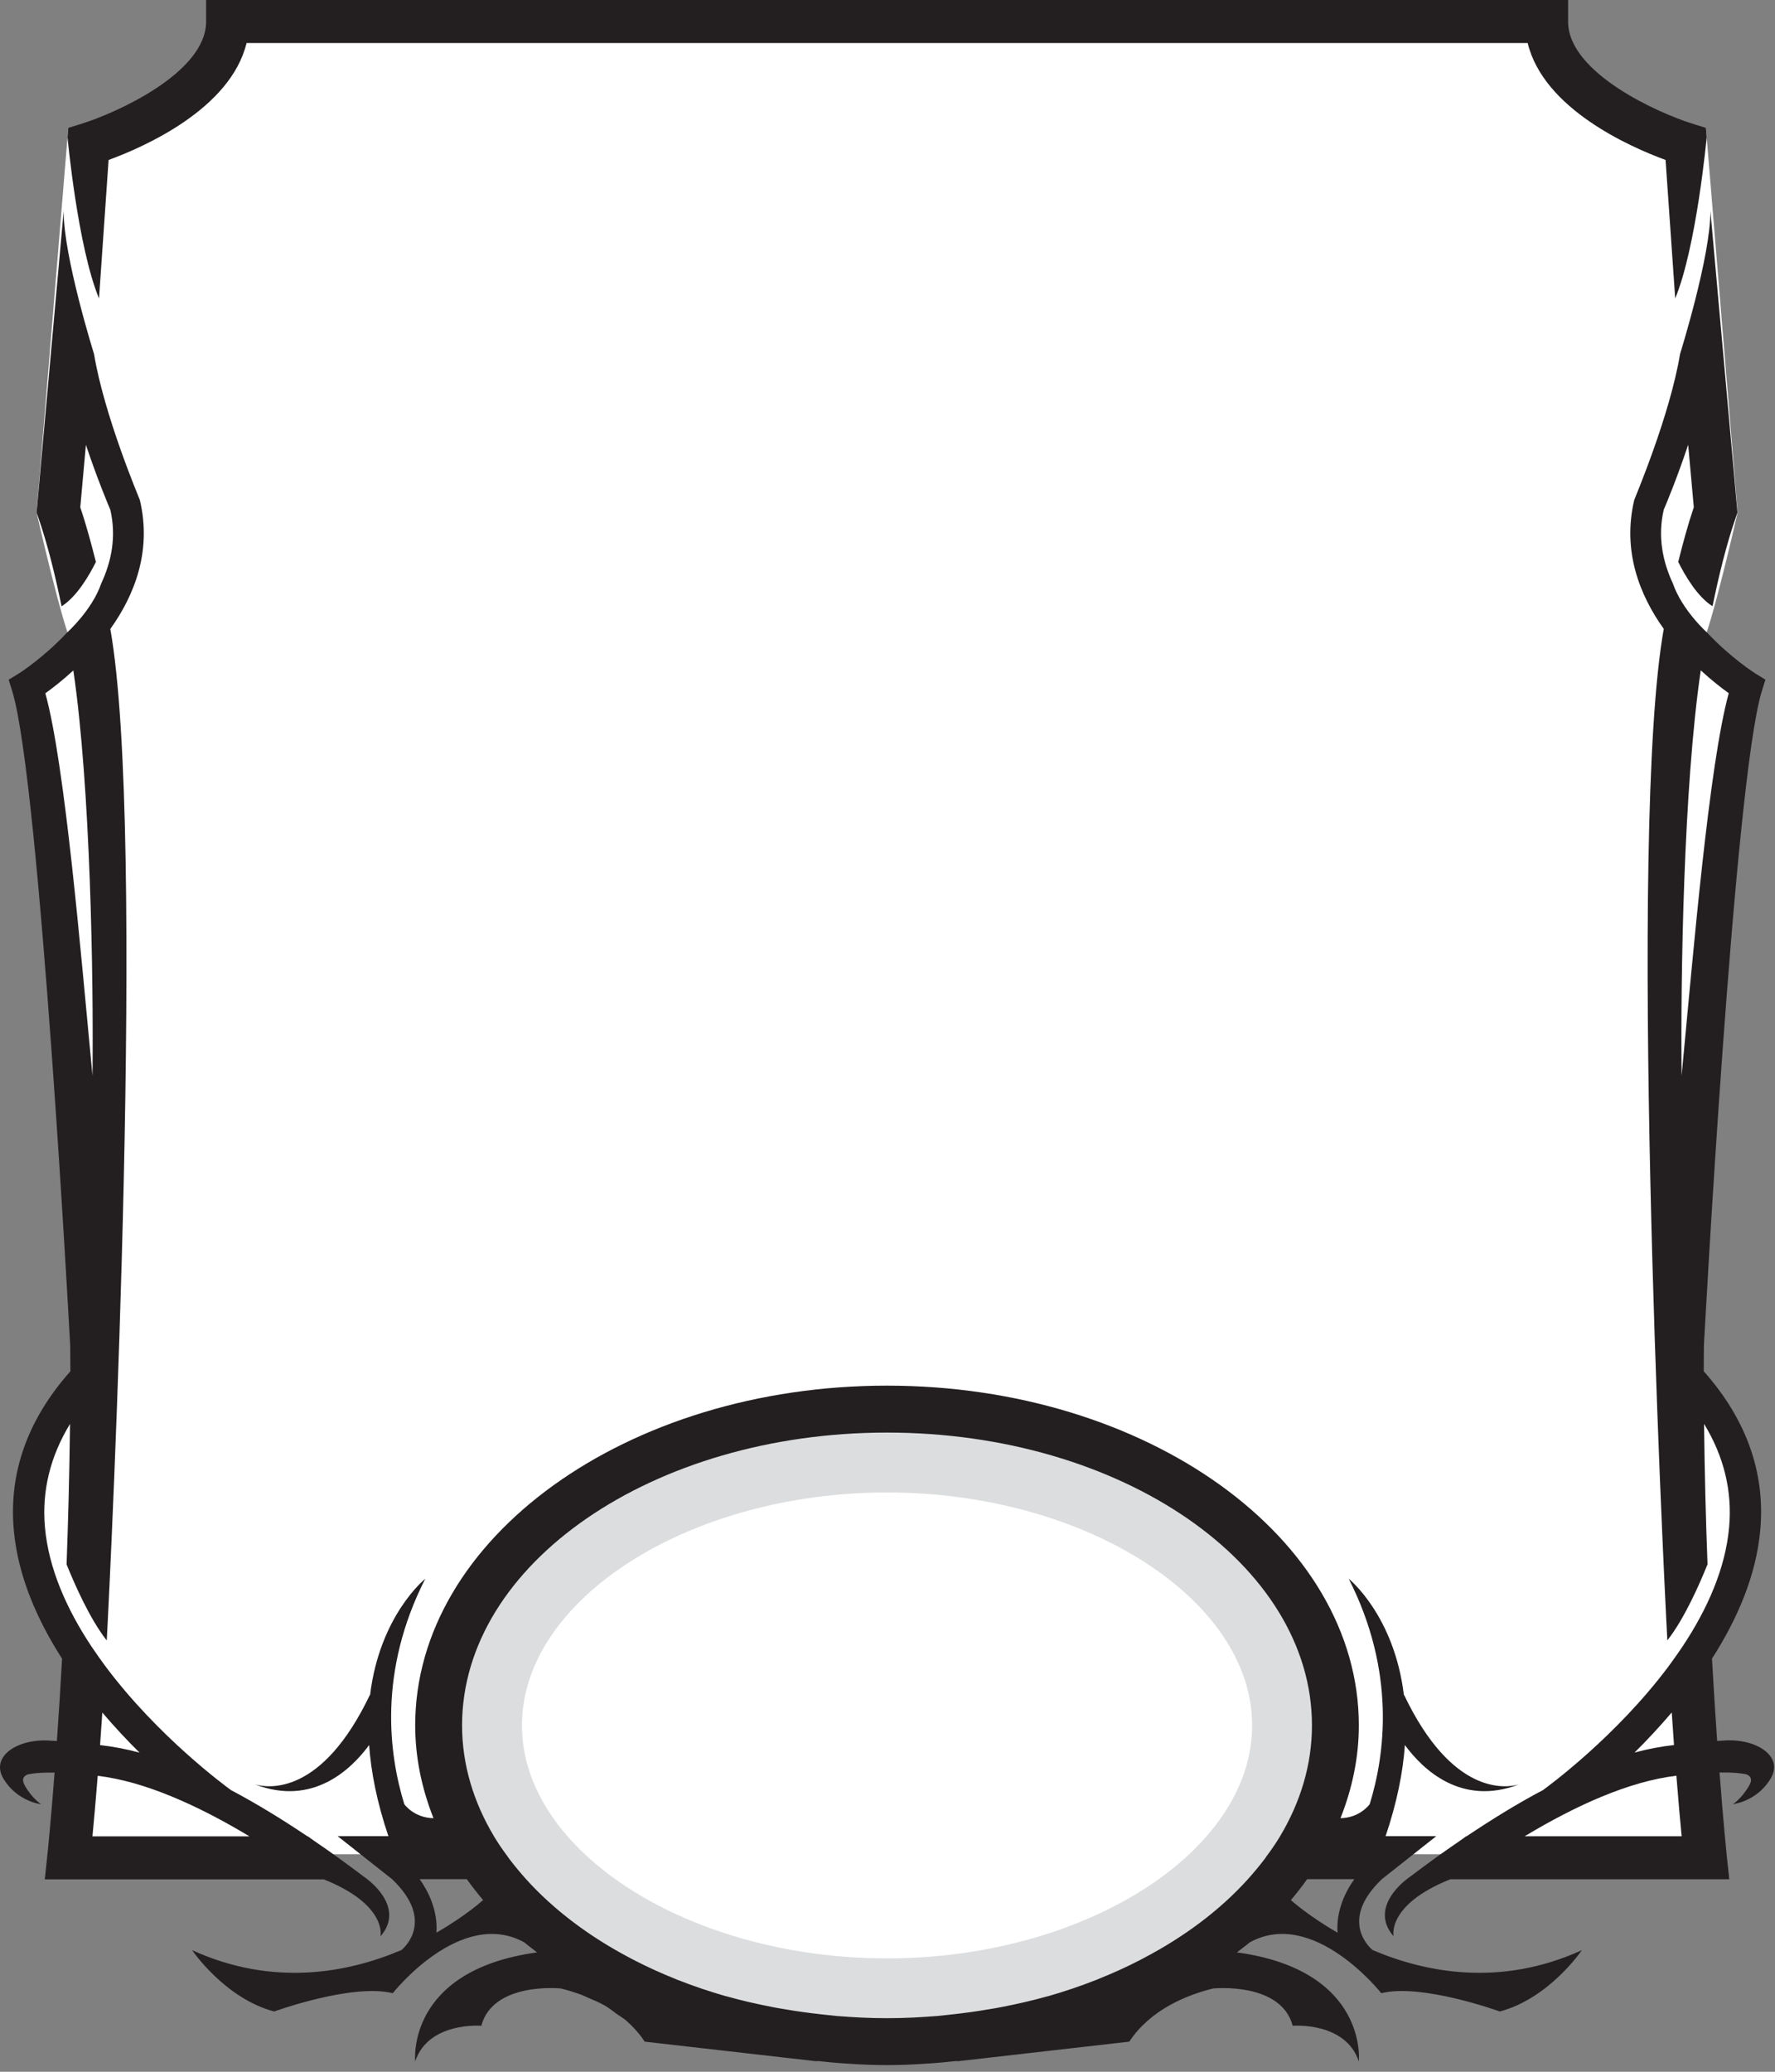 <?xml version="1.0" encoding="UTF-8" standalone="no"?>
<!DOCTYPE svg PUBLIC "-//W3C//DTD SVG 1.1//EN" "http://www.w3.org/Graphics/SVG/1.1/DTD/svg11.dtd">
<svg width="100%" height="100%" viewBox="0 0 222 259" version="1.1" xmlns="http://www.w3.org/2000/svg" xmlns:xlink="http://www.w3.org/1999/xlink" xml:space="preserve" xmlns:serif="http://www.serif.com/" style="fill-rule:evenodd;clip-rule:evenodd;stroke-linejoin:round;stroke-miterlimit:2;">
    <rect x="0" y="0" width="222" height="259" fill="#808080" stroke="none"/>
    <g transform="matrix(1,0,0,1,-127.343,-1782.94)">
        <g transform="matrix(1,0,0,1,0,298.302)">
            <ellipse cx="238.283" cy="1700.34" rx="56.075" ry="39.538" style="fill:white;"/>
        </g>
        <g transform="matrix(4.167,0,0,4.167,130.504,1932.34)">
            <path d="M0,-15.384C0,-15.384 2.231,-4.134 1.5,6.116C1.5,6.116 -1.625,9.241 1.75,14.303L1.47,19.775L50.265,19.775L49.984,14.303C53.359,9.241 50.234,6.116 50.234,6.116C49.503,-4.134 51.734,-15.384 51.734,-15.384L50.297,-16.446C50.609,-17.009 51.395,-20.475 51.395,-20.475L50.443,-32.02C47.59,-30.843 45.75,-35.159 45.75,-35.159L5.984,-35.159C5.984,-35.159 4.145,-30.843 1.291,-32.02L0.34,-20.475C0.34,-20.475 1.125,-17.009 1.437,-16.446L0,-15.384Z" style="fill:white;fill-rule:nonzero;"/>
        </g>
        <g transform="matrix(-4.167,0,0,4.167,238.284,2032.97)">
            <path d="M0,-16.478C-6.731,-16.478 -12.208,-12.783 -12.208,-8.24C-12.208,-3.697 -6.731,0 0,0C6.731,0 12.208,-3.697 12.208,-8.24C12.208,-12.783 6.731,-16.478 0,-16.478" style="fill:white;fill-rule:nonzero;"/>
        </g>
        <g transform="matrix(4.167,0,0,4.167,238.284,1969.52)">
            <path d="M0,13.978C-5.939,13.978 -10.958,10.778 -10.958,6.989C-10.958,3.201 -5.939,-0 0,-0C5.939,-0 10.958,3.201 10.958,6.989C10.958,10.778 5.939,13.978 0,13.978M0,16.478C7.434,16.478 13.458,12.229 13.458,6.989C13.458,1.749 7.434,-2.5 0,-2.5C-7.433,-2.5 -13.458,1.749 -13.458,6.989C-13.458,12.229 -7.433,16.478 0,16.478" style="fill:rgb(220,221,222);fill-rule:nonzero;"/>
        </g>
        <g transform="matrix(4.167,0,0,4.167,331.737,1988.85)">
            <path d="M0,-34.414C-0.363,-32.876 0.166,-31.555 0.886,-30.547C-0.197,-24.457 0.857,-2.726 0.994,-0.201C1.497,-0.839 1.953,-1.871 2.2,-2.484C2.149,-3.801 2.113,-5.223 2.096,-6.697C2.687,-5.728 2.944,-4.695 2.849,-3.606C2.739,-2.35 2.188,-1.136 1.472,-0.051C1.437,0.002 1.404,0.05 1.371,0.099C1.274,0.24 1.174,0.38 1.072,0.52C1.051,0.549 1.038,0.565 1.038,0.565L1.038,0.567C-0.54,2.683 -2.585,4.178 -2.739,4.29C-3.516,4.699 -4.285,5.176 -5.03,5.675L-5.042,5.675L-5.208,5.794C-5.729,6.148 -6.231,6.513 -6.717,6.881L-6.834,6.965L-6.828,6.965C-6.828,6.965 -7.99,7.794 -7.222,8.676C-7.222,8.676 -7.443,7.735 -5.519,6.965L2.853,6.965L2.776,6.25C2.771,6.201 2.677,5.283 2.56,3.762C2.742,3.76 2.93,3.764 3.111,3.779L3.112,3.779C3.2,3.787 3.282,3.802 3.364,3.816C3.478,3.86 3.564,3.952 3.453,4.149C3.232,4.541 2.964,4.711 2.964,4.711C2.964,4.711 3.675,4.638 4.09,3.952C4.506,3.269 3.649,2.726 2.671,2.805L2.671,2.807C2.616,2.807 2.551,2.813 2.489,2.816C2.438,2.083 2.384,1.255 2.334,0.346C3.083,-0.822 3.661,-2.134 3.784,-3.521C3.936,-5.246 3.358,-6.843 2.086,-8.275C2.086,-8.529 2.089,-8.787 2.091,-9.045C2.091,-9.045 2.997,-25.973 3.829,-28.678L3.938,-29.024L3.628,-29.214C3.613,-29.224 2.892,-29.682 2.182,-30.44C2.182,-30.44 1.437,-31.107 1.159,-31.912C0.853,-32.57 0.699,-33.315 0.886,-34.123C0.918,-34.194 1.266,-35.014 1.619,-36.071L1.788,-34.196C1.612,-33.677 1.462,-33.124 1.321,-32.558C1.519,-32.156 1.889,-31.518 2.35,-31.226C2.545,-32.176 2.769,-33.089 3.053,-33.906L3.098,-34.036L2.286,-43.09C2.297,-41.738 1.376,-38.797 1.376,-38.797C1.07,-36.947 0.032,-34.507 0,-34.414M1.126,1.962C1.148,2.301 1.172,2.631 1.194,2.938C0.807,2.982 0.413,3.055 0.01,3.164C0.374,2.805 0.752,2.399 1.126,1.962M-3.288,5.675C-1.737,4.742 -0.145,4.027 1.265,3.859C1.325,4.619 1.381,5.241 1.423,5.675L-3.288,5.675ZM1.997,-29.303C2.325,-29.002 2.625,-28.768 2.837,-28.618C2.247,-26.48 1.775,-20.864 1.422,-17.143C1.389,-20.087 1.481,-25.816 1.997,-29.303" style="fill:rgb(35,31,32);fill-rule:nonzero;"/>
        </g>
        <g transform="matrix(4.167,0,0,4.167,140.925,1800.25)">
            <path d="M0,0.645C1.067,0.255 3.66,-0.887 4.141,-2.863L42.593,-2.863C43.072,-0.887 45.666,0.255 46.732,0.645L47.021,4.799C47.662,3.25 47.966,-0.039 47.966,-0.039L47.942,-0.317L47.53,-0.446C46.562,-0.746 43.806,-1.952 43.806,-3.508L43.806,-4.154L2.927,-4.154L2.927,-3.508C2.927,-1.952 0.171,-0.746 -0.797,-0.446L-1.21,-0.317L-1.233,-0.039C-1.233,-0.039 -0.929,3.25 -0.288,4.799L0,0.645Z" style="fill:rgb(35,31,32);fill-rule:nonzero;"/>
        </g>
        <g transform="matrix(4.167,0,0,4.167,127.79,1828.99)">
            <path d="M0,42.318C0.417,43.004 1.126,43.077 1.126,43.077C1.126,43.077 0.856,42.907 0.636,42.514C0.526,42.318 0.612,42.226 0.726,42.182C0.809,42.168 0.89,42.153 0.978,42.145L0.979,42.145C1.16,42.13 1.347,42.126 1.531,42.128C1.414,43.649 1.319,44.567 1.313,44.616L1.237,45.331L9.609,45.331C11.534,46.101 11.312,47.042 11.312,47.042C12.081,46.16 10.918,45.331 10.918,45.331L10.925,45.331L10.808,45.247C10.322,44.879 9.819,44.513 9.298,44.16L9.133,44.041L9.122,44.041C8.376,43.542 7.606,43.065 6.829,42.656C6.675,42.544 4.63,41.048 3.053,38.933L3.053,38.931C3.053,38.931 3.04,38.915 3.018,38.885C2.916,38.746 2.816,38.606 2.72,38.464C2.687,38.416 2.655,38.368 2.618,38.315C1.903,37.23 1.351,36.016 1.241,34.759C1.146,33.671 1.404,32.637 1.994,31.669C1.977,33.143 1.94,34.565 1.891,35.881C2.138,36.495 2.594,37.527 3.097,38.165C3.233,35.64 4.288,13.909 3.204,7.819C3.925,6.811 4.454,5.49 4.091,3.952C4.058,3.859 3.021,1.419 2.715,-0.431C2.715,-0.431 1.792,-3.372 1.804,-4.724L0.991,4.33L1.038,4.46C1.321,5.277 1.546,6.19 1.741,7.139C2.201,6.848 2.571,6.21 2.771,5.808C2.628,5.242 2.479,4.689 2.302,4.17L2.471,2.295C2.825,3.352 3.173,4.172 3.204,4.243C3.391,5.05 3.237,5.796 2.931,6.454C2.655,7.258 1.907,7.925 1.907,7.925C1.198,8.684 0.477,9.142 0.462,9.152L0.153,9.341L0.261,9.688C1.093,12.393 2,29.321 2,29.321C2.002,29.579 2.005,29.837 2.005,30.09C0.731,31.523 0.153,33.12 0.306,34.844C0.429,36.232 1.007,37.544 1.756,38.712C1.706,39.621 1.652,40.449 1.6,41.182C1.54,41.178 1.476,41.172 1.419,41.172L1.42,41.171C0.441,41.091 -0.415,41.634 0,42.318M2.964,40.328C3.337,40.765 3.717,41.171 4.081,41.53C3.677,41.421 3.284,41.348 2.896,41.303C2.919,40.997 2.942,40.667 2.964,40.328M2.826,42.225C4.235,42.393 5.827,43.108 7.379,44.041L2.668,44.041C2.709,43.607 2.765,42.985 2.826,42.225M1.254,9.748C1.464,9.597 1.766,9.364 2.094,9.063C2.608,12.549 2.702,18.279 2.669,21.223C2.314,17.502 1.844,11.885 1.254,9.748" style="fill:rgb(35,31,32);fill-rule:nonzero;"/>
        </g>
        <g transform="matrix(4.167,0,0,4.167,299.01,1970.55)">
            <path d="M0,13.48C-0.067,13.425 -1.026,12.602 0.278,11.355L1.911,10.065L0.391,10.065C0.735,9.046 0.914,8.135 0.97,7.33C1.511,8.066 2.664,9.174 4.395,8.511C4.002,8.623 2.392,8.857 0.945,5.824L0.941,5.838C0.652,3.435 -0.715,2.342 -0.715,2.342C0.703,5.133 0.376,7.609 -0.086,9.105C-0.095,9.116 -0.382,9.515 -0.963,9.525C-0.611,8.638 -0.412,7.706 -0.412,6.74C-0.412,1.12 -6.766,-3.452 -14.574,-3.452C-22.383,-3.452 -28.735,1.12 -28.735,6.74C-28.735,7.706 -28.536,8.638 -28.186,9.525C-28.767,9.515 -29.055,9.116 -29.062,9.105C-29.523,7.609 -29.852,5.133 -28.433,2.342C-28.433,2.342 -29.801,3.435 -30.09,5.838L-30.094,5.824C-31.541,8.857 -33.148,8.623 -33.543,8.511C-31.812,9.174 -30.658,8.066 -30.117,7.33C-30.062,8.135 -29.883,9.046 -29.539,10.065L-31.061,10.065L-29.428,11.355C-28.121,12.602 -29.08,13.425 -29.146,13.48C-30.748,14.16 -32.988,14.596 -35.43,13.485C-35.43,13.485 -34.453,14.931 -32.967,15.324C-32.967,15.324 -30.632,14.473 -29.408,14.775C-29.408,14.775 -27.374,12.195 -25.459,13.251C-25.362,13.335 -25.256,13.411 -25.154,13.491C-25.129,13.511 -25.104,13.531 -25.078,13.551C-29.023,14.092 -28.735,16.821 -28.735,16.821C-28.338,15.623 -26.75,15.752 -26.75,15.752C-26.4,14.431 -24.383,14.63 -24.361,14.634C-24.162,14.684 -23.945,14.748 -23.724,14.831C-23.662,14.855 -23.601,14.889 -23.539,14.915C-23.375,14.984 -23.21,15.052 -23.047,15.144C-22.92,15.216 -22.805,15.313 -22.684,15.399C-22.588,15.468 -22.486,15.522 -22.398,15.6C-22.194,15.78 -22.006,15.987 -21.846,16.229L-16.658,16.821L-16.699,16.804C-16.695,16.806 -16.693,16.806 -16.689,16.806C-16.371,16.841 -16.051,16.873 -15.726,16.89C-15.346,16.917 -14.962,16.932 -14.574,16.932C-14.186,16.932 -13.802,16.917 -13.424,16.89C-13.098,16.873 -12.778,16.841 -12.459,16.806C-12.455,16.806 -12.453,16.806 -12.449,16.804L-12.49,16.821L-7.303,16.229C-6.666,15.27 -5.595,14.836 -4.79,14.634C-4.79,14.634 -2.75,14.423 -2.397,15.752C-2.397,15.752 -0.812,15.623 -0.412,16.821C-0.412,16.821 -0.125,14.092 -4.069,13.551C-4.044,13.531 -4.02,13.511 -3.994,13.491C-3.893,13.411 -3.785,13.335 -3.688,13.251C-1.773,12.195 0.261,14.775 0.261,14.775C1.484,14.473 3.819,15.324 3.819,15.324C5.305,14.931 6.282,13.485 6.282,13.485C3.84,14.596 1.601,14.16 0,13.48M-14.574,-2.044C-7.541,-2.044 -1.819,1.897 -1.819,6.74C-1.819,7.918 -2.163,9.041 -2.776,10.067C-2.899,10.273 -3.037,10.472 -3.182,10.667C-3.198,10.69 -3.214,10.714 -3.229,10.736C-3.39,10.947 -3.561,11.154 -3.742,11.355C-4.572,12.275 -5.641,13.081 -6.888,13.732C-6.934,13.758 -6.981,13.783 -7.029,13.806C-7.408,14.001 -7.804,14.179 -8.213,14.343C-8.25,14.358 -8.283,14.375 -8.319,14.386C-8.769,14.563 -9.234,14.72 -9.716,14.859C-9.744,14.867 -9.775,14.873 -9.803,14.881C-10.225,14.999 -10.658,15.097 -11.1,15.184C-11.236,15.212 -11.374,15.235 -11.512,15.257C-11.871,15.32 -12.236,15.369 -12.607,15.41C-12.751,15.424 -12.896,15.443 -13.041,15.457C-13.545,15.498 -14.055,15.525 -14.574,15.525C-15.094,15.525 -15.604,15.498 -16.105,15.457C-16.254,15.443 -16.396,15.424 -16.542,15.41C-16.912,15.369 -17.277,15.32 -17.637,15.257C-17.773,15.235 -17.911,15.212 -18.048,15.184C-18.49,15.097 -18.924,14.999 -19.345,14.881C-19.374,14.873 -19.404,14.867 -19.433,14.859C-19.913,14.72 -20.379,14.563 -20.83,14.386C-20.865,14.375 -20.899,14.358 -20.936,14.343C-21.345,14.179 -21.738,14.001 -22.119,13.806C-22.166,13.783 -22.213,13.758 -22.262,13.732C-23.506,13.081 -24.576,12.275 -25.406,11.355C-25.587,11.154 -25.758,10.947 -25.918,10.736C-25.935,10.714 -25.949,10.692 -25.965,10.669C-26.111,10.472 -26.248,10.273 -26.371,10.067C-26.984,9.041 -27.328,7.918 -27.328,6.74C-27.328,1.897 -21.606,-2.044 -14.574,-2.044M-28.098,12.959C-28.051,12.295 -28.342,11.718 -28.6,11.355L-27.186,11.355C-27.031,11.57 -26.868,11.778 -26.695,11.983L-26.709,11.992C-26.709,11.992 -27.225,12.459 -28.098,12.959M-1.051,12.959C-1.923,12.459 -2.44,11.992 -2.44,11.992L-2.452,11.983C-2.279,11.778 -2.115,11.57 -1.964,11.355L-0.548,11.355C-0.808,11.718 -1.098,12.295 -1.051,12.959" style="fill:rgb(35,31,32);fill-rule:nonzero;"/>
        </g>
    </g>
</svg>
